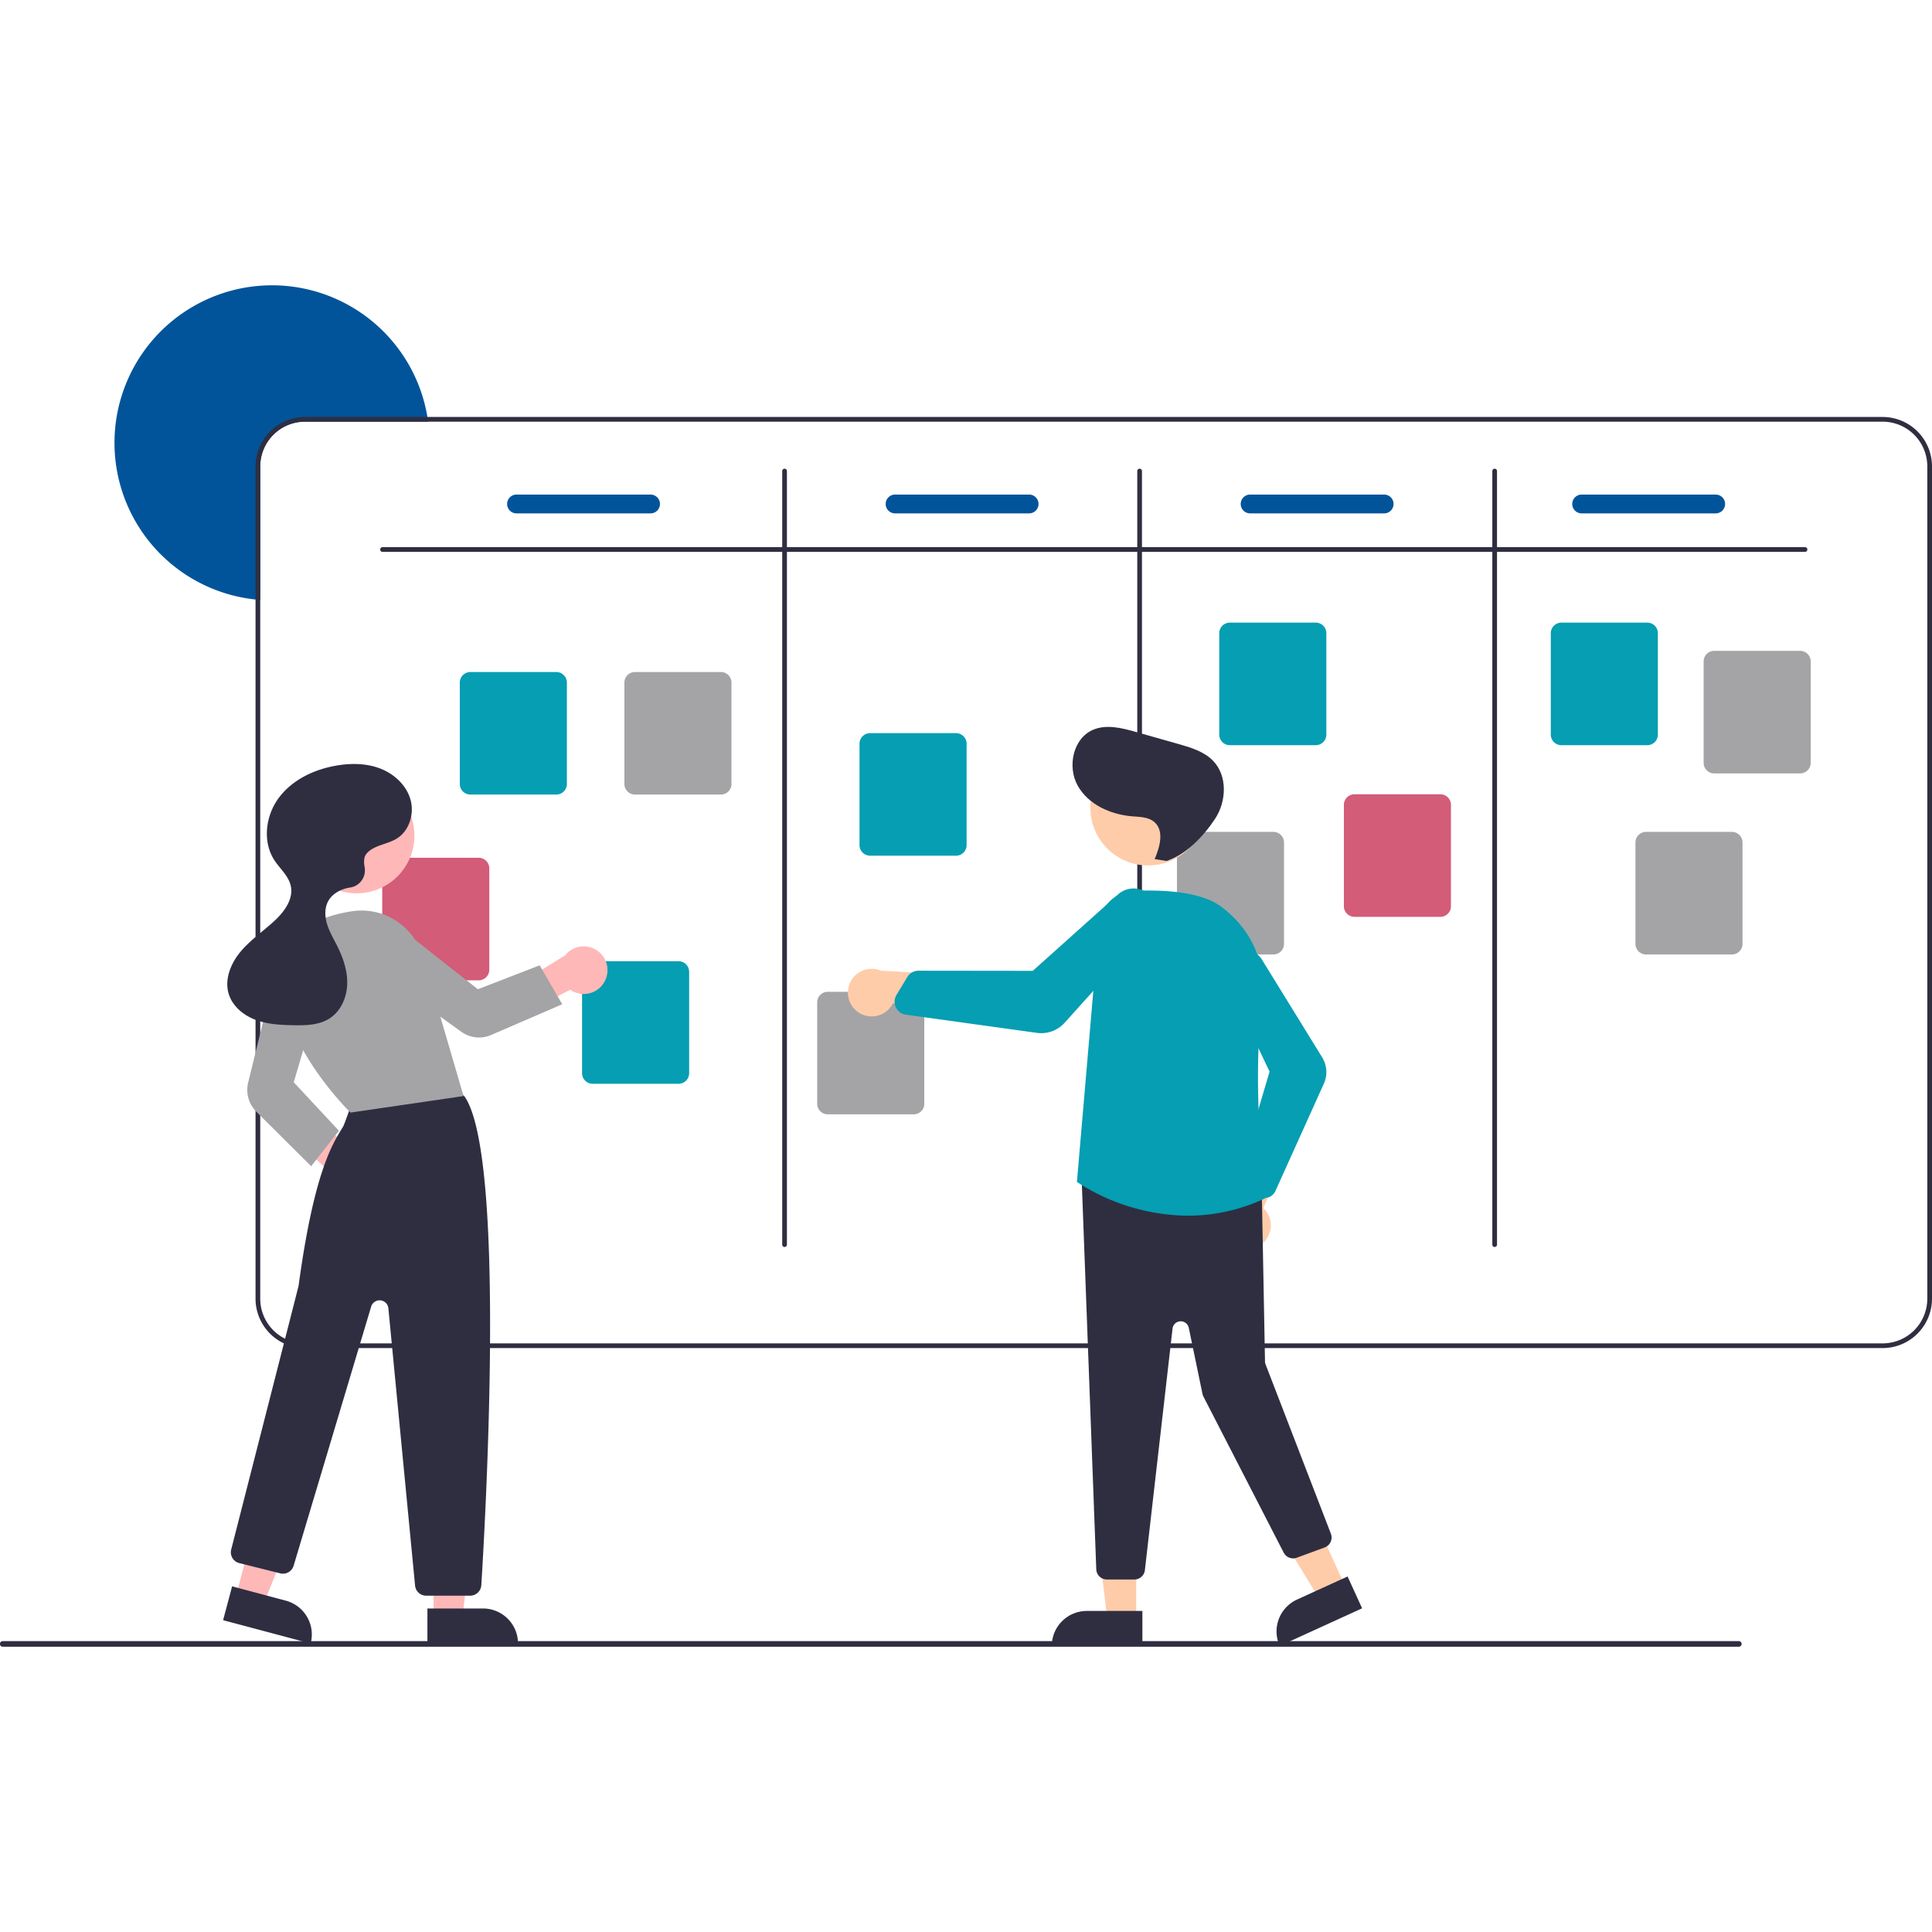 <?xml version="1.0" encoding="UTF-8" standalone="no"?>
<svg
   xmlns:dc="http://purl.org/dc/elements/1.1/"
   xmlns:cc="http://creativecommons.org/ns#"
   xmlns:rdf="http://www.w3.org/1999/02/22-rdf-syntax-ns#"
   xmlns:svg="http://www.w3.org/2000/svg"
   xmlns="http://www.w3.org/2000/svg"
   xmlns:sodipodi="http://sodipodi.sourceforge.net/DTD/sodipodi-0.dtd"
   xmlns:inkscape="http://www.inkscape.org/namespaces/inkscape"
   id="afc98551-3d88-4acb-87ed-36f06011ac7a"
   data-name="Layer 1"
   width="821.68"
   height="821.69"
   viewBox="0 0 821.68 821.69"
   version="1.1"
   sodipodi:docname="scrum-board.svg"
   inkscape:version="1.0 (4035a4f, 2020-05-01)">
  <defs
     id="defs107">
    <inkscape:perspective
       sodipodi:type="inkscape:persp3d"
       inkscape:vp_x="0 : 532.18478 : 1"
       inkscape:vp_y="0 : 1000 : 0"
       inkscape:vp_z="1679.4893 : 532.18478 : 1"
       inkscape:persp3d-origin="839.74467 : 435.68318 : 1"
       id="perspective944" />
  </defs>
  <sodipodi:namedview
     fit-margin-bottom="121.34"
     fit-margin-right="0"
     fit-margin-left="0"
     fit-margin-top="121.34"
     lock-margins="false"
     inkscape:document-rotation="0"
     pagecolor="#ffffff"
     bordercolor="#666666"
     borderopacity="1"
     objecttolerance="10"
     gridtolerance="10"
     guidetolerance="10"
     inkscape:pageopacity="0"
     inkscape:pageshadow="2"
     inkscape:window-width="1280"
     inkscape:window-height="747"
     id="namedview105"
     showgrid="false"
     inkscape:zoom="0.905042"
     inkscape:cx="527.72426"
     inkscape:cy="112.85537"
     inkscape:window-x="0"
     inkscape:window-y="25"
     inkscape:window-maximized="0"
     inkscape:current-layer="afc98551-3d88-4acb-87ed-36f06011ac7a" />
  <path
     d="m 182.08,179.34 h -52.4 a 19.017,19.017 0 0 0 -19,19 v 56.81 c -0.67,-0.04 -1.34,-0.1 -2,-0.18 A 66.999,66.999 0 1 1 181.78,177.34 c 0.11,0.66 0.21,1.33 0.3,2 z"
     fill="#f2f2f2"
     id="path10"
     style="fill:#02549a;fill-opacity:1" />
  <path
     d="m 800.68,177.34 h -671 a 21.023,21.023 0 0 0 -21,21 v 354 a 21.023,21.023 0 0 0 21,21 h 671 a 21.023,21.023 0 0 0 21,-21 V 198.34 a 21.023,21.023 0 0 0 -21,-21 z m 19,375 a 19.017,19.017 0 0 1 -19,19 h -671 a 19.017,19.017 0 0 1 -19,-19 V 198.34 a 19.017,19.017 0 0 1 19,-19 h 671 a 19.017,19.017 0 0 1 19,19 z"
     fill="#3f3d56"
     id="path12"
     style="fill:#2f2e41;fill-opacity:1" />
  <path
     d="m 767.68,234.71 h -605 a 1,1 0 0 1 0,-2 h 605 a 1,1 0 0 1 0,2 z"
     fill="#3f3d56"
     id="path14"
     style="fill:#2f2e41;fill-opacity:1" />
  <path
     d="m 333.68,530.34 a 1,1 0 0 1 -1,-1 V 200.34 a 1,1 0 1 1 2,0 v 329 a 1,1 0 0 1 -1,1 z"
     fill="#3f3d56"
     id="path16"
     style="fill:#2f2e41;fill-opacity:1" />
  <path
     d="m 484.68,530.34 a 1,1 0 0 1 -1,-1 V 200.34 a 1,1 0 1 1 2,0 v 329 a 1,1 0 0 1 -1,1 z"
     fill="#3f3d56"
     id="path18"
     style="fill:#2f2e41;fill-opacity:1" />
  <path
     d="m 635.68,530.34 a 1,1 0 0 1 -1,-1 V 200.34 a 1,1 0 1 1 2,0 v 329 a 1,1 0 0 1 -1,1 z"
     fill="#3f3d56"
     id="path20"
     style="fill:#2f2e41;fill-opacity:1" />
  <path
     d="m 236.595,337.927 h -36.54 a 4.505,4.505 0 0 1 -4.5,-4.5 V 290.308 a 4.505,4.505 0 0 1 4.5,-4.5 h 36.54 a 4.505,4.505 0 0 1 4.5,4.5 v 43.12 a 4.505,4.505 0 0 1 -4.5,4.5 z"
     fill="#5290a1"
     id="path22"
     style="fill:#059eb2;fill-opacity:1" />
  <path
     d="m 288.595,460.927 h -36.54 a 4.505,4.505 0 0 1 -4.5,-4.5 V 413.308 a 4.505,4.505 0 0 1 4.5,-4.5 h 36.54 a 4.505,4.505 0 0 1 4.5,4.5 v 43.12 a 4.505,4.505 0 0 1 -4.5,4.5 z"
     fill="#5290a1"
     id="path24"
     style="fill:#059eb2;fill-opacity:1" />
  <path
     d="m 406.595,363.927 h -36.54 a 4.505,4.505 0 0 1 -4.5,-4.5 V 316.308 a 4.505,4.505 0 0 1 4.5,-4.5 h 36.54 a 4.505,4.505 0 0 1 4.5,4.5 v 43.12 a 4.505,4.505 0 0 1 -4.5,4.5 z"
     fill="#5290a1"
     id="path26"
     style="fill:#059eb2;fill-opacity:1" />
  <path
     d="m 559.595,316.927 h -36.54 a 4.505,4.505 0 0 1 -4.5,-4.5 V 269.308 a 4.505,4.505 0 0 1 4.5,-4.5 h 36.54 a 4.505,4.505 0 0 1 4.5,4.5 v 43.12 a 4.505,4.505 0 0 1 -4.5,4.5 z"
     fill="#5290a1"
     id="path28"
     style="fill:#059eb2;fill-opacity:1" />
  <path
     d="m 700.595,316.927 h -36.54 a 4.505,4.505 0 0 1 -4.5,-4.5 V 269.308 a 4.505,4.505 0 0 1 4.5,-4.5 h 36.54 a 4.505,4.505 0 0 1 4.5,4.5 v 43.12 a 4.505,4.505 0 0 1 -4.5,4.5 z"
     fill="#5290a1"
     id="path30"
     style="fill:#059eb2;fill-opacity:1" />
  <path
     d="m 765.595,328.927 h -36.54 a 4.505,4.505 0 0 1 -4.5,-4.5 V 281.308 a 4.505,4.505 0 0 1 4.5,-4.5 h 36.54 a 4.505,4.505 0 0 1 4.5,4.5 v 43.12 a 4.505,4.505 0 0 1 -4.5,4.5 z"
     fill="#e6e6e6"
     id="path32"
     style="fill:#a4a4a7;fill-opacity:1" />
  <path
     d="m 736.595,405.927 h -36.54 a 4.505,4.505 0 0 1 -4.5,-4.5 V 358.308 a 4.505,4.505 0 0 1 4.5,-4.5 h 36.54 a 4.505,4.505 0 0 1 4.5,4.5 v 43.12 a 4.505,4.505 0 0 1 -4.5,4.5 z"
     fill="#e6e6e6"
     id="path34"
     style="fill:#a4a4a7;fill-opacity:1" />
  <path
     d="m 612.595,389.927 h -36.54 a 4.505,4.505 0 0 1 -4.5,-4.5 V 342.308 a 4.505,4.505 0 0 1 4.5,-4.5 h 36.54 a 4.505,4.505 0 0 1 4.5,4.5 v 43.12 a 4.505,4.505 0 0 1 -4.5,4.5 z"
     fill="#ff6584"
     id="path36"
     style="fill:#d35c78;fill-opacity:1" />
  <path
     d="m 541.595,405.927 h -36.54 a 4.505,4.505 0 0 1 -4.5,-4.5 V 358.308 a 4.505,4.505 0 0 1 4.5,-4.5 h 36.54 a 4.505,4.505 0 0 1 4.5,4.5 v 43.12 a 4.505,4.505 0 0 1 -4.5,4.5 z"
     fill="#e6e6e6"
     id="path38"
     style="fill:#a4a4a7;fill-opacity:1" />
  <path
     d="m 388.595,473.927 h -36.54 a 4.505,4.505 0 0 1 -4.5,-4.5 V 426.308 a 4.505,4.505 0 0 1 4.5,-4.5 h 36.54 a 4.505,4.505 0 0 1 4.5,4.5 v 43.12 a 4.505,4.505 0 0 1 -4.5,4.5 z"
     fill="#e6e6e6"
     id="path40"
     style="fill:#a4a4a7;fill-opacity:1" />
  <path
     d="m 203.595,416.927 h -36.54 a 4.505,4.505 0 0 1 -4.5,-4.5 V 369.308 a 4.505,4.505 0 0 1 4.5,-4.5 h 36.54 a 4.505,4.505 0 0 1 4.5,4.5 v 43.12 a 4.505,4.505 0 0 1 -4.5,4.5 z"
     fill="#ff6584"
     id="path42"
     style="fill:#d35c78;fill-opacity:1" />
  <path
     d="m 306.595,337.927 h -36.54 a 4.505,4.505 0 0 1 -4.5,-4.5 V 290.308 a 4.505,4.505 0 0 1 4.5,-4.5 h 36.54 a 4.505,4.505 0 0 1 4.5,4.5 v 43.12 a 4.505,4.505 0 0 1 -4.5,4.5 z"
     fill="#e6e6e6"
     id="path44"
     style="fill:#a4a4a7;fill-opacity:1" />
  <path
     d="m 276.68,218.34 h -57 a 4,4 0 0 1 0,-8 h 57 a 4,4 0 0 1 0,8 z"
     fill="#ccc"
     id="path46"
     style="fill:#02549a;fill-opacity:1" />
  <path
     d="m 437.68,218.34 h -57 a 4,4 0 0 1 0,-8 h 57 a 4,4 0 0 1 0,8 z"
     fill="#ccc"
     id="path48"
     style="fill:#02549a;fill-opacity:1" />
  <path
     d="m 588.68,218.34 h -57 a 4,4 0 0 1 0,-8 h 57 a 4,4 0 0 1 0,8 z"
     fill="#ccc"
     id="path50"
     style="fill:#02549a;fill-opacity:1" />
  <path
     d="m 729.68,218.34 h -57 a 4,4 0 0 1 0,-8 h 57 a 4,4 0 0 1 0,8 z"
     fill="#ccc"
     id="path52"
     style="fill:#02549a;fill-opacity:1" />
  <path
     d="m 149.013,511.231 a 10.056,10.056 0 0 1 -8.7,-12.73 l -25.633,-23.861 13.553,-3.438 25.206,20.444 a 10.11,10.11 0 0 1 -4.426,19.586 z"
     fill="#ffb8b8"
     id="path54" />
  <polygon
     transform="translate(0.003,121.34)"
     points="202.496,518.965 184.402,518.965 184.404,566.253 196.664,566.253 "
     fill="#ffb8b8"
     id="polygon56" />
  <path
     d="m 220.311,698.976 -38.531,0.002 -6.8e-4,-14.887 23.644,-10e-4 a 14.887,14.887 0 0 1 14.888,14.886 v 0 z"
     fill="#2f2e41"
     id="path58" />
  <polygon
     transform="translate(0.003,121.34)"
     points="129.994,516.359 112.509,511.705 100.345,557.401 112.193,560.555 "
     fill="#ffb8b8"
     id="polygon60" />
  <path
     style="stroke-width:1"
     d="m 132.116,698.979 -37.234,-9.911 3.829,-14.386 22.848,6.082 a 14.887,14.887 0 0 1 10.557,18.215 v 0 z"
     fill="#2f2e41"
     id="path62" />
  <path
     d="m 199.964,678.64 h -18.707 a 4.73,4.73 0 0 1 -4.726,-4.293 L 165.175,556.415 a 3.748,3.748 0 0 0 -7.321,-0.715 l -32.973,110.199 a 4.742,4.742 0 0 1 -5.7,3.246 l -17.403,-4.352 A 4.747,4.747 0 0 1 98.33,659.007 c 0.284,-1.11 28.411,-111.028 28.656,-112.158 6.373,-46.968 13.997,-59.554 18.093,-66.314 0.339,-0.56 0.651,-1.074 0.931,-1.561 0.351,-0.608 2.512,-6.645 3.884,-10.564 a 4.79,4.79 0 0 1 2.435,-2.978 c 17.211,-8.802 37.347,-2.709 43.109,-0.632 a 4.682,4.682 0 0 1 2.338,1.815 c 17.285,26.071 8.802,177.491 6.926,207.581 a 4.751,4.751 0 0 1 -4.738,4.443 z"
     fill="#2f2e41"
     id="path64" />
  <circle
     cx="151.688"
     cy="355.364"
     r="24.561"
     fill="#ffb8b8"
     id="circle66" />
  <path
     d="m 149.085,473.178 -0.177,-0.171 c -0.331,-0.32 -33.056,-32.38 -28.821,-62.024 1.811,-12.68 12.07,-20.781 29.668,-23.431 a 27.135,27.135 0 0 1 30,19.121 l 17.4,59.484 z"
     fill="#ccc"
     id="path68"
     style="fill:#a4a4a7;fill-opacity:1" />
  <path
     d="m 132.336,495.981 -23.318,-23.171 a 13.137,13.137 0 0 1 -3.48,-12.392 l 11.289,-45.919 a 10.354,10.354 0 0 1 13.18,-7.4 10.411,10.411 0 0 1 6.809,12.794 l -11.884,40.396 19.218,20.637 z"
     fill="#ccc"
     id="path70"
     style="fill:#a4a4a7;fill-opacity:1" />
  <path
     d="m 257.408,416.902 a 10.056,10.056 0 0 1 -14.884,4.029 l -31.129,16.134 1.376,-13.706 27.597,-17.079 a 10.11,10.11 0 0 1 17.04,10.621 z"
     fill="#ffb8b8"
     id="path72" />
  <path
     d="m 239.125,427.105 -30.346,13.114 a 12.809,12.809 0 0 1 -12.477,-1.338 L 157.712,411.231 a 10.355,10.355 0 0 1 -1.974,-14.986 10.41,10.41 0 0 1 14.409,-1.568 l 33.088,26.042 26.3,-10.175 z"
     fill="#ccc"
     id="path74"
     style="fill:#a4a4a7;fill-opacity:1" />
  <path
     d="m 155.759,363.235 c 3.03,-3.796 8.691,-4.001 12.853,-6.505 5.452,-3.28 7.706,-10.611 5.949,-16.726 -1.757,-6.115 -6.938,-10.881 -12.878,-13.16 -5.94,-2.279 -12.549,-2.307 -18.816,-1.206 -9.33,1.64 -18.516,5.995 -24.207,13.569 -5.69,7.574 -7.139,18.666 -1.981,26.612 2.37,3.652 6.029,6.667 6.975,10.917 1.242,5.58 -2.671,10.961 -6.864,14.846 -4.777,4.426 -10.257,8.133 -14.442,13.123 -4.185,4.99 -6.976,11.806 -5.066,18.032 1.6,5.216 6.256,9.059 11.361,10.984 5.106,1.925 10.666,2.203 16.121,2.309 5.297,0.104 10.924,-0.025 15.386,-2.881 4.777,-3.058 7.328,-8.858 7.516,-14.527 0.188,-5.669 -1.706,-11.223 -4.245,-16.294 -1.513,-3.023 -3.273,-5.953 -4.278,-9.18 -1.006,-3.228 -1.18,-6.89 0.431,-9.863 1.693,-3.125 5.117,-5.009 8.604,-5.694 0.181,-0.036 0.373,-0.067 0.573,-0.096 a 7.398,7.398 0 0 0 6.333,-8.628 c -0.397,-2.214 -0.363,-4.334 0.674,-5.633 z"
     fill="#2f2e41"
     id="path76"
     style="fill:#2f2e41;fill-opacity:1" />
  <polygon
     transform="translate(0.003,121.34)"
     points="465.137,520.012 483.231,520.013 483.229,567.3 470.969,567.3 "
     fill="#a0616a"
     id="polygon78"
     style="fill:#ffccaa" />
  <path
     d="m 462.215,685.137 h 23.644 v 14.887 h -38.531 v 0 a 14.887,14.887 0 0 1 14.887,-14.887 z"
     fill="#2f2e41"
     id="path80" />
  <polygon
     transform="translate(0.003,121.34)"
     points="536.079,517.917 552.538,510.399 572.184,553.413 561.033,558.506 "
     fill="#a0616a"
     id="polygon82"
     style="fill:#ffccaa" />
  <path
     d="m 551.615,680.298 21.507,-9.823 6.185,13.541 -35.048,16.008 v 0 a 14.887,14.887 0 0 1 7.356,-19.726 z"
     fill="#2f2e41"
     id="path84" />
  <path
     d="m 536.485,529.197 a 10.056,10.056 0 0 0 0.801,-15.399 l 14.412,-32.7 -18.309,3.103 -10.879,30.577 a 10.11,10.11 0 0 0 13.975,14.419 z"
     fill="#a0616a"
     id="path86"
     style="fill:#ffccaa" />
  <path
     d="m 482.451,671.758 h -11.712 a 4.517,4.517 0 0 1 -4.488,-4.174 l -6.387,-170.559 a 4.5,4.5 0 0 1 4.925,-4.805 l 67.735,7.193 a 4.501,4.501 0 0 1 4.062,4.394 l 1.419,75.235 a 3.492,3.492 0 0 0 0.234,1.193 l 27.785,72.053 a 4.499,4.499 0 0 1 -2.643,5.841 l -11.868,4.373 a 4.501,4.501 0 0 1 -5.557,-2.164 l -34.133,-66.369 a 4.475,4.475 0 0 1 -0.404,-1.143 l -5.831,-28.094 a 3.5,3.5 0 0 0 -6.904,0.312 l -11.762,102.724 a 4.499,4.499 0 0 1 -4.471,3.988 z"
     fill="#2f2e41"
     id="path88" />
  <circle
     cx="488.283"
     cy="343.518"
     r="24.561"
     fill="#a0616a"
     id="circle90"
     style="fill:#ffccaa" />
  <path
     d="m 505.126,517.034 a 87.664,87.664 0 0 1 -46.873,-14.198 l -0.239,-0.165 0.025,-0.29 9.395,-109.416 a 15.421,15.421 0 0 1 14.599,-14.062 c 12.176,-0.56 28.531,0.146 37.286,6.667 13.231,9.854 19.608,24.694 17.496,40.712 -4.38,33.219 0.582,78.029 1.162,83.029 l 0.042,0.36 -0.33,0.151 a 77.266,77.266 0 0 1 -32.562,7.21 z"
     fill="#5290a1"
     id="path92"
     style="fill:#059eb2;fill-opacity:1" />
  <path
     d="m 537.863,509.498 a 5.007,5.007 0 0 1 -3.681,-1.622 l -5.373,-5.861 a 5.026,5.026 0 0 1 -1.109,-4.795 l 12.251,-41.464 -18.64,-39.144 a 8.832,8.832 0 0 1 -0.604,-5.879 8.809,8.809 0 0 1 16.313,-2.084 l 25.295,41.042 a 11.951,11.951 0 0 1 0.72,11.198 l -20.61,45.665 a 4.988,4.988 0 0 1 -3.766,2.88 5.054,5.054 0 0 1 -0.796,0.064 z"
     fill="#5290a1"
     id="path94"
     style="fill:#059eb2;fill-opacity:1" />
  <path
     d="m 364.741,430.293 a 10.056,10.056 0 0 0 14.999,-3.578 l 35.438,4.596 -8.144,-16.688 -32.404,-1.806 a 10.11,10.11 0 0 0 -9.888,17.476 z"
     fill="#a0616a"
     id="path96"
     style="fill:#ffccaa" />
  <path
     d="m 442.853,439.407 a 13.425,13.425 0 0 1 -1.845,-0.127 l -55.751,-7.732 a 5.541,5.541 0 0 1 -4.251,-3.111 5.657,5.657 0 0 1 -0.318,-0.829 h -2.5e-4 a 5.564,5.564 0 0 1 0.575,-4.432 l 4.614,-7.649 a 5.584,5.584 0 0 1 4.756,-2.686 h 0.008 l 48.596,0.056 36.294,-32.517 a 9.868,9.868 0 0 1 6.107,-2.5 9.835,9.835 0 0 1 7.373,16.815 l -36.216,40.278 a 13.364,13.364 0 0 1 -9.942,4.434 z"
     fill="#5290a1"
     id="path98"
     style="fill:#059eb2;fill-opacity:1" />
  <path
     d="m 491.075,365.368 c 2.244,-5.195 4.144,-12.113 -0.161,-15.785 -2.497,-2.13 -6.094,-2.135 -9.365,-2.4 -9.217,-0.747 -18.706,-4.988 -23.211,-13.064 -4.505,-8.076 -1.989,-20.084 6.51,-23.728 5.729,-2.456 12.297,-0.783 18.294,0.918 l 18.006,5.106 c 5.35,1.517 10.967,3.19 14.819,7.201 6.143,6.397 5.684,17.212 0.805,24.618 -4.879,7.406 -12.226,15.131 -20.638,17.943 z"
     fill="#2f2e41"
     id="path100" />
  <path
     d="M 739.488,700.35 H 1.194 a 1.191,1.191 0 1 1 0,-2.381 H 739.488 a 1.191,1.191 0 1 1 0,2.381 z"
     fill="#3f3d56"
     id="path102"
     style="fill:#2f2e41;fill-opacity:1" />
</svg>
